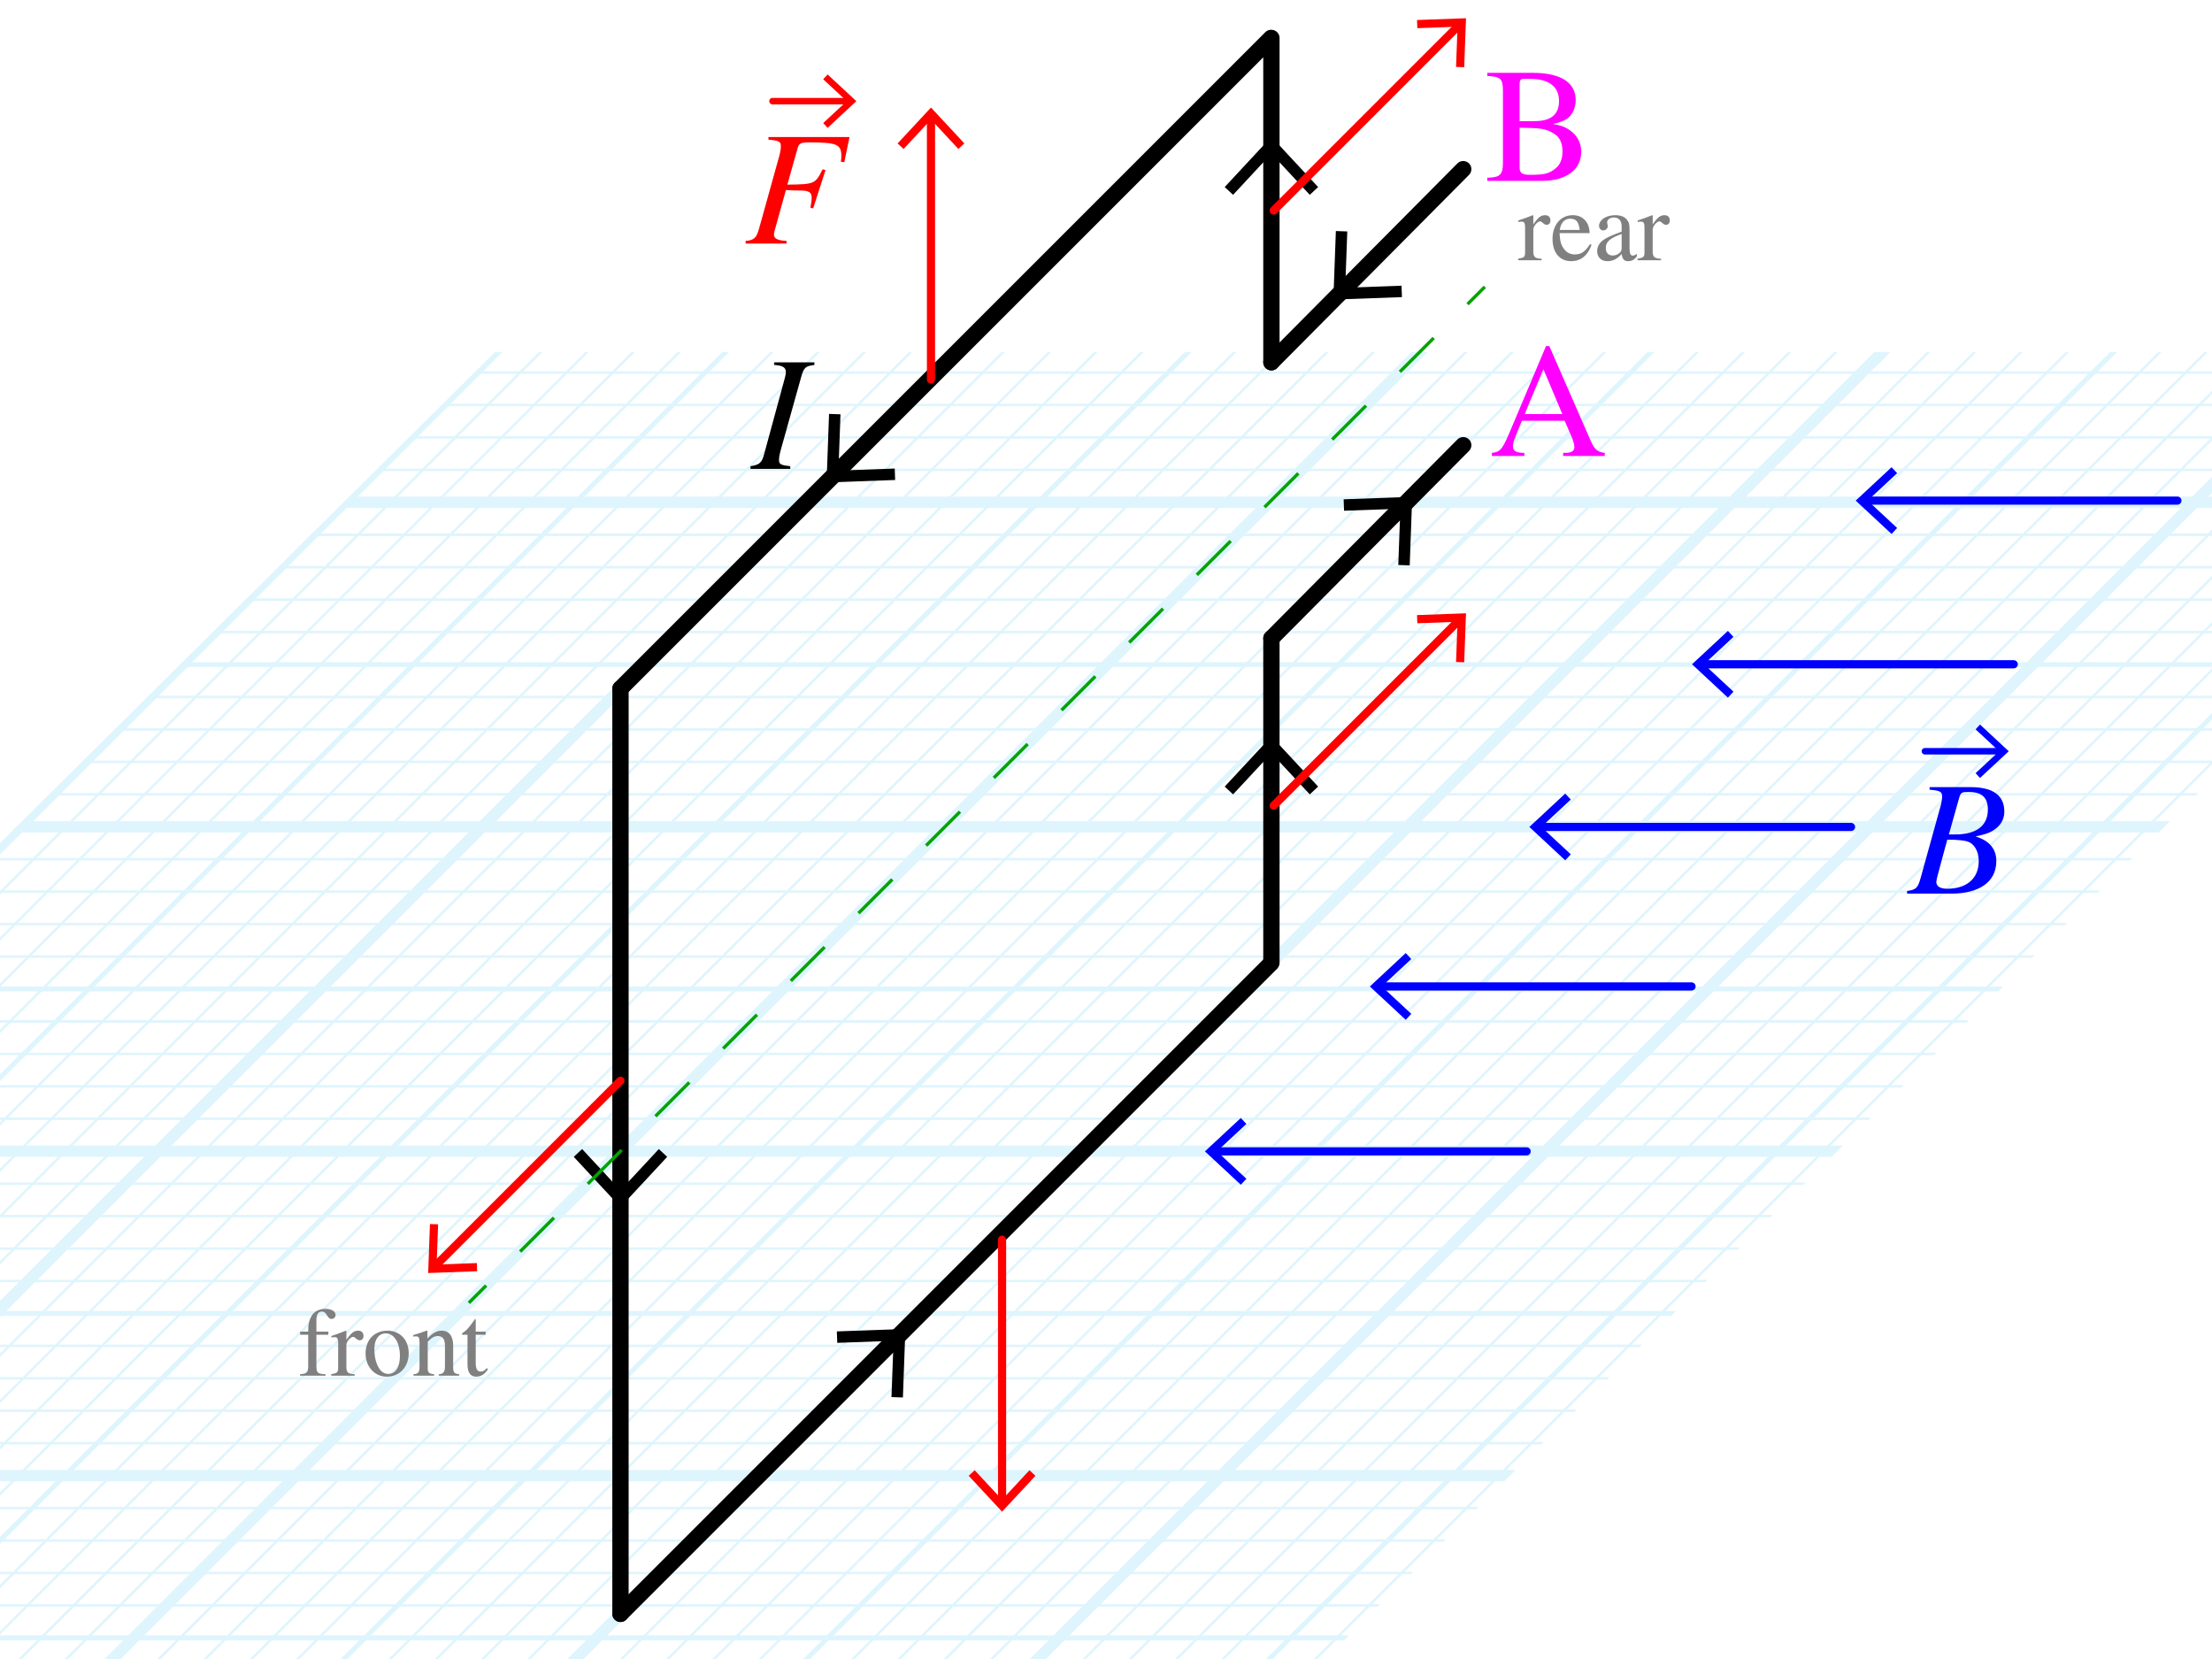 <?xml version="1.0" encoding="utf-8"?>
<!-- Generator: Adobe Illustrator 26.0.1, SVG Export Plug-In . SVG Version: 6.00 Build 0)  -->
<svg version="1.1" xmlns="http://www.w3.org/2000/svg" xmlns:xlink="http://www.w3.org/1999/xlink" x="0px" y="0px"
	 viewBox="0 0 135.534 101.669" enable-background="new 0 0 135.534 101.669" xml:space="preserve">
<g id="Graph_paper_slanted" opacity="0.5">
	<g id="Clipped_grid_00000003068028900943026870000011536296927355263674_">
		<defs>
			<polygon id="SVGID_1_" points="79.386,103.436 -52.196,103.436 30.351,21.571 161.933,21.571 			"/>
		</defs>
		<clipPath id="SVGID_00000173866872724641412260000001565136812776500667_">
			<use xlink:href="#SVGID_1_"  overflow="visible"/>
		</clipPath>
		
			<g id="Grid_00000142891597197125820610000009767860333217090727_" opacity="0.25" clip-path="url(#SVGID_00000173866872724641412260000001565136812776500667_)">
			<g id="Horizontal_1_mm_00000151508609497893311650000018408800186222605470_">
				
					<line fill="none" stroke="#00ABEB" stroke-width="0.15" stroke-miterlimit="10" x1="2.087" y1="-6.993" x2="228.928" y2="-6.993"/>
				
					<line fill="none" stroke="#00ABEB" stroke-width="0.15" stroke-miterlimit="10" x1="4.075" y1="-8.981" x2="230.916" y2="-8.981"/>
				
					<line fill="none" stroke="#00ABEB" stroke-width="0.15" stroke-miterlimit="10" x1="-115.201" y1="110.295" x2="111.639" y2="110.295"/>
				
					<line fill="none" stroke="#00ABEB" stroke-width="0.15" stroke-miterlimit="10" x1="-113.213" y1="108.307" x2="113.628" y2="108.307"/>
				
					<line fill="none" stroke="#00ABEB" stroke-width="0.15" stroke-miterlimit="10" x1="-111.226" y1="106.32" x2="115.615" y2="106.32"/>
				
					<line fill="none" stroke="#00ABEB" stroke-width="0.15" stroke-miterlimit="10" x1="-109.238" y1="104.332" x2="117.603" y2="104.332"/>
				
					<line fill="none" stroke="#00ABEB" stroke-width="0.15" stroke-miterlimit="10" x1="-107.249" y1="102.343" x2="119.591" y2="102.343"/>
				
					<line fill="none" stroke="#00ABEB" stroke-width="0.15" stroke-miterlimit="10" x1="-105.262" y1="100.356" x2="121.579" y2="100.356"/>
				
					<line fill="none" stroke="#00ABEB" stroke-width="0.15" stroke-miterlimit="10" x1="-103.274" y1="98.368" x2="123.567" y2="98.368"/>
				
					<line fill="none" stroke="#00ABEB" stroke-width="0.15" stroke-miterlimit="10" x1="-101.286" y1="96.38" x2="125.554" y2="96.38"/>
				
					<line fill="none" stroke="#00ABEB" stroke-width="0.15" stroke-miterlimit="10" x1="-99.298" y1="94.392" x2="127.543" y2="94.392"/>
				
					<line fill="none" stroke="#00ABEB" stroke-width="0.15" stroke-miterlimit="10" x1="-97.31" y1="92.404" x2="129.531" y2="92.404"/>
				
					<line fill="none" stroke="#00ABEB" stroke-width="0.15" stroke-miterlimit="10" x1="-95.322" y1="90.416" x2="131.519" y2="90.416"/>
				
					<line fill="none" stroke="#00ABEB" stroke-width="0.15" stroke-miterlimit="10" x1="-93.334" y1="88.428" x2="133.507" y2="88.428"/>
				
					<line fill="none" stroke="#00ABEB" stroke-width="0.15" stroke-miterlimit="10" x1="-91.346" y1="86.44" x2="135.495" y2="86.44"/>
				
					<line fill="none" stroke="#00ABEB" stroke-width="0.15" stroke-miterlimit="10" x1="-89.358" y1="84.452" x2="137.482" y2="84.452"/>
				
					<line fill="none" stroke="#00ABEB" stroke-width="0.15" stroke-miterlimit="10" x1="-87.37" y1="82.464" x2="139.471" y2="82.464"/>
				
					<line fill="none" stroke="#00ABEB" stroke-width="0.15" stroke-miterlimit="10" x1="-85.382" y1="80.476" x2="141.459" y2="80.476"/>
				
					<line fill="none" stroke="#00ABEB" stroke-width="0.15" stroke-miterlimit="10" x1="-83.395" y1="78.489" x2="143.446" y2="78.489"/>
				
					<line fill="none" stroke="#00ABEB" stroke-width="0.15" stroke-miterlimit="10" x1="-81.406" y1="76.501" x2="145.434" y2="76.501"/>
				
					<line fill="none" stroke="#00ABEB" stroke-width="0.15" stroke-miterlimit="10" x1="-79.418" y1="74.512" x2="147.423" y2="74.512"/>
				
					<line fill="none" stroke="#00ABEB" stroke-width="0.15" stroke-miterlimit="10" x1="-77.431" y1="72.525" x2="149.41" y2="72.525"/>
				
					<line fill="none" stroke="#00ABEB" stroke-width="0.15" stroke-miterlimit="10" x1="-75.443" y1="70.537" x2="151.398" y2="70.537"/>
				
					<line fill="none" stroke="#00ABEB" stroke-width="0.15" stroke-miterlimit="10" x1="-73.454" y1="68.548" x2="153.387" y2="68.548"/>
				
					<line fill="none" stroke="#00ABEB" stroke-width="0.15" stroke-miterlimit="10" x1="-71.467" y1="66.561" x2="155.374" y2="66.561"/>
				
					<line fill="none" stroke="#00ABEB" stroke-width="0.15" stroke-miterlimit="10" x1="-69.478" y1="64.573" x2="157.362" y2="64.573"/>
				
					<line fill="none" stroke="#00ABEB" stroke-width="0.15" stroke-miterlimit="10" x1="-67.491" y1="62.585" x2="159.35" y2="62.585"/>
				
					<line fill="none" stroke="#00ABEB" stroke-width="0.15" stroke-miterlimit="10" x1="-65.503" y1="60.597" x2="161.338" y2="60.597"/>
				
					<line fill="none" stroke="#00ABEB" stroke-width="0.15" stroke-miterlimit="10" x1="-63.515" y1="58.609" x2="163.326" y2="58.609"/>
				
					<line fill="none" stroke="#00ABEB" stroke-width="0.15" stroke-miterlimit="10" x1="-61.527" y1="56.621" x2="165.314" y2="56.621"/>
				
					<line fill="none" stroke="#00ABEB" stroke-width="0.15" stroke-miterlimit="10" x1="-59.539" y1="54.633" x2="167.302" y2="54.633"/>
				
					<line fill="none" stroke="#00ABEB" stroke-width="0.15" stroke-miterlimit="10" x1="-57.551" y1="52.645" x2="169.29" y2="52.645"/>
				
					<line fill="none" stroke="#00ABEB" stroke-width="0.15" stroke-miterlimit="10" x1="-55.563" y1="50.658" x2="171.278" y2="50.658"/>
				
					<line fill="none" stroke="#00ABEB" stroke-width="0.15" stroke-miterlimit="10" x1="-53.575" y1="48.669" x2="173.266" y2="48.669"/>
				
					<line fill="none" stroke="#00ABEB" stroke-width="0.15" stroke-miterlimit="10" x1="-51.587" y1="46.681" x2="175.254" y2="46.681"/>
				
					<line fill="none" stroke="#00ABEB" stroke-width="0.15" stroke-miterlimit="10" x1="-49.6" y1="44.694" x2="177.241" y2="44.694"/>
				
					<line fill="none" stroke="#00ABEB" stroke-width="0.15" stroke-miterlimit="10" x1="-47.611" y1="42.706" x2="179.23" y2="42.706"/>
				
					<line fill="none" stroke="#00ABEB" stroke-width="0.15" stroke-miterlimit="10" x1="-45.623" y1="40.718" x2="181.218" y2="40.718"/>
				
					<line fill="none" stroke="#00ABEB" stroke-width="0.15" stroke-miterlimit="10" x1="-43.636" y1="38.73" x2="183.205" y2="38.73"/>
				
					<line fill="none" stroke="#00ABEB" stroke-width="0.15" stroke-miterlimit="10" x1="-41.648" y1="36.742" x2="185.193" y2="36.742"/>
				
					<line fill="none" stroke="#00ABEB" stroke-width="0.15" stroke-miterlimit="10" x1="-39.659" y1="34.754" x2="187.181" y2="34.754"/>
				
					<line fill="none" stroke="#00ABEB" stroke-width="0.15" stroke-miterlimit="10" x1="-37.672" y1="32.766" x2="189.169" y2="32.766"/>
				
					<line fill="none" stroke="#00ABEB" stroke-width="0.15" stroke-miterlimit="10" x1="-35.683" y1="30.778" x2="191.157" y2="30.778"/>
				
					<line fill="none" stroke="#00ABEB" stroke-width="0.15" stroke-miterlimit="10" x1="-33.696" y1="28.79" x2="193.145" y2="28.79"/>
				
					<line fill="none" stroke="#00ABEB" stroke-width="0.15" stroke-miterlimit="10" x1="-31.708" y1="26.802" x2="195.133" y2="26.802"/>
				
					<line fill="none" stroke="#00ABEB" stroke-width="0.15" stroke-miterlimit="10" x1="-29.72" y1="24.814" x2="197.121" y2="24.814"/>
				
					<line fill="none" stroke="#00ABEB" stroke-width="0.15" stroke-miterlimit="10" x1="-27.732" y1="22.827" x2="199.109" y2="22.827"/>
				
					<line fill="none" stroke="#00ABEB" stroke-width="0.15" stroke-miterlimit="10" x1="-25.744" y1="20.838" x2="201.097" y2="20.838"/>
				
					<line fill="none" stroke="#00ABEB" stroke-width="0.15" stroke-miterlimit="10" x1="-23.756" y1="18.85" x2="203.085" y2="18.85"/>
				
					<line fill="none" stroke="#00ABEB" stroke-width="0.15" stroke-miterlimit="10" x1="-21.768" y1="16.863" x2="205.073" y2="16.863"/>
				
					<line fill="none" stroke="#00ABEB" stroke-width="0.15" stroke-miterlimit="10" x1="-19.78" y1="14.875" x2="207.061" y2="14.875"/>
				
					<line fill="none" stroke="#00ABEB" stroke-width="0.15" stroke-miterlimit="10" x1="-17.792" y1="12.886" x2="209.049" y2="12.886"/>
				
					<line fill="none" stroke="#00ABEB" stroke-width="0.15" stroke-miterlimit="10" x1="-15.804" y1="10.899" x2="211.036" y2="10.899"/>
				
					<line fill="none" stroke="#00ABEB" stroke-width="0.15" stroke-miterlimit="10" x1="-13.816" y1="8.911" x2="213.025" y2="8.911"/>
				
					<line fill="none" stroke="#00ABEB" stroke-width="0.15" stroke-miterlimit="10" x1="-11.828" y1="6.923" x2="215.013" y2="6.923"/>
				<line fill="none" stroke="#00ABEB" stroke-width="0.15" stroke-miterlimit="10" x1="-9.841" y1="4.935" x2="217" y2="4.935"/>
				
					<line fill="none" stroke="#00ABEB" stroke-width="0.15" stroke-miterlimit="10" x1="-7.852" y1="2.947" x2="218.989" y2="2.947"/>
				
					<line fill="none" stroke="#00ABEB" stroke-width="0.15" stroke-miterlimit="10" x1="-5.865" y1="0.959" x2="220.976" y2="0.959"/>
				
					<line fill="none" stroke="#00ABEB" stroke-width="0.15" stroke-miterlimit="10" x1="-3.876" y1="-1.029" x2="222.964" y2="-1.029"/>
				
					<line fill="none" stroke="#00ABEB" stroke-width="0.15" stroke-miterlimit="10" x1="-1.888" y1="-3.017" x2="224.952" y2="-3.017"/>
				
					<line fill="none" stroke="#00ABEB" stroke-width="0.15" stroke-miterlimit="10" x1="0.099" y1="-5.005" x2="226.94" y2="-5.005"/>
			</g>
			<g id="Vertical_1_mm_00000181073523592228201180000012361058669048395659_">
				<g>
					
						<line fill="none" stroke="#00ABEB" stroke-width="0.15" stroke-miterlimit="10" x1="-115.117" y1="110.286" x2="4.203" y2="-9.034"/>
				</g>
				
					<line fill="none" stroke="#00ABEB" stroke-width="0.15" stroke-miterlimit="10" x1="-112.283" y1="110.286" x2="7.037" y2="-9.034"/>
				
					<line fill="none" stroke="#00ABEB" stroke-width="0.15" stroke-miterlimit="10" x1="-109.448" y1="110.286" x2="9.872" y2="-9.034"/>
				
					<line fill="none" stroke="#00ABEB" stroke-width="0.15" stroke-miterlimit="10" x1="-106.613" y1="110.286" x2="12.707" y2="-9.034"/>
				
					<line fill="none" stroke="#00ABEB" stroke-width="0.15" stroke-miterlimit="10" x1="-103.779" y1="110.286" x2="15.541" y2="-9.034"/>
				
					<line fill="none" stroke="#00ABEB" stroke-width="0.15" stroke-miterlimit="10" x1="-100.944" y1="110.286" x2="18.376" y2="-9.034"/>
				
					<line fill="none" stroke="#00ABEB" stroke-width="0.15" stroke-miterlimit="10" x1="-98.109" y1="110.286" x2="21.211" y2="-9.034"/>
				
					<line fill="none" stroke="#00ABEB" stroke-width="0.15" stroke-miterlimit="10" x1="-95.275" y1="110.286" x2="24.045" y2="-9.034"/>
				
					<line fill="none" stroke="#00ABEB" stroke-width="0.15" stroke-miterlimit="10" x1="-92.439" y1="110.286" x2="26.881" y2="-9.034"/>
				
					<line fill="none" stroke="#00ABEB" stroke-width="0.15" stroke-miterlimit="10" x1="-89.605" y1="110.286" x2="29.715" y2="-9.034"/>
				
					<line fill="none" stroke="#00ABEB" stroke-width="0.15" stroke-miterlimit="10" x1="-86.77" y1="110.286" x2="32.55" y2="-9.034"/>
				
					<line fill="none" stroke="#00ABEB" stroke-width="0.15" stroke-miterlimit="10" x1="-83.935" y1="110.286" x2="35.385" y2="-9.034"/>
				
					<line fill="none" stroke="#00ABEB" stroke-width="0.15" stroke-miterlimit="10" x1="-81.101" y1="110.286" x2="38.219" y2="-9.034"/>
				
					<line fill="none" stroke="#00ABEB" stroke-width="0.15" stroke-miterlimit="10" x1="-78.267" y1="110.286" x2="41.053" y2="-9.034"/>
				
					<line fill="none" stroke="#00ABEB" stroke-width="0.15" stroke-miterlimit="10" x1="-75.432" y1="110.286" x2="43.888" y2="-9.034"/>
				
					<line fill="none" stroke="#00ABEB" stroke-width="0.15" stroke-miterlimit="10" x1="-72.598" y1="110.286" x2="46.722" y2="-9.034"/>
				
					<line fill="none" stroke="#00ABEB" stroke-width="0.15" stroke-miterlimit="10" x1="-69.763" y1="110.286" x2="49.557" y2="-9.034"/>
				
					<line fill="none" stroke="#00ABEB" stroke-width="0.15" stroke-miterlimit="10" x1="-66.928" y1="110.286" x2="52.392" y2="-9.034"/>
				
					<line fill="none" stroke="#00ABEB" stroke-width="0.15" stroke-miterlimit="10" x1="-64.094" y1="110.286" x2="55.226" y2="-9.034"/>
				
					<line fill="none" stroke="#00ABEB" stroke-width="0.15" stroke-miterlimit="10" x1="-61.259" y1="110.286" x2="58.061" y2="-9.034"/>
				
					<line fill="none" stroke="#00ABEB" stroke-width="0.15" stroke-miterlimit="10" x1="-58.424" y1="110.286" x2="60.896" y2="-9.034"/>
				
					<line fill="none" stroke="#00ABEB" stroke-width="0.15" stroke-miterlimit="10" x1="-55.59" y1="110.286" x2="63.73" y2="-9.034"/>
				
					<line fill="none" stroke="#00ABEB" stroke-width="0.15" stroke-miterlimit="10" x1="-52.755" y1="110.286" x2="66.565" y2="-9.034"/>
				
					<line fill="none" stroke="#00ABEB" stroke-width="0.15" stroke-miterlimit="10" x1="-49.92" y1="110.286" x2="69.4" y2="-9.034"/>
				
					<line fill="none" stroke="#00ABEB" stroke-width="0.15" stroke-miterlimit="10" x1="-47.085" y1="110.286" x2="72.235" y2="-9.034"/>
				
					<line fill="none" stroke="#00ABEB" stroke-width="0.15" stroke-miterlimit="10" x1="-44.25" y1="110.286" x2="75.07" y2="-9.034"/>
				
					<line fill="none" stroke="#00ABEB" stroke-width="0.15" stroke-miterlimit="10" x1="-41.416" y1="110.286" x2="77.904" y2="-9.034"/>
				
					<line fill="none" stroke="#00ABEB" stroke-width="0.15" stroke-miterlimit="10" x1="-38.581" y1="110.286" x2="80.739" y2="-9.034"/>
				
					<line fill="none" stroke="#00ABEB" stroke-width="0.15" stroke-miterlimit="10" x1="-35.746" y1="110.286" x2="83.574" y2="-9.034"/>
				
					<line fill="none" stroke="#00ABEB" stroke-width="0.15" stroke-miterlimit="10" x1="-32.913" y1="110.286" x2="86.407" y2="-9.034"/>
				
					<line fill="none" stroke="#00ABEB" stroke-width="0.15" stroke-miterlimit="10" x1="-30.078" y1="110.286" x2="89.242" y2="-9.034"/>
				
					<line fill="none" stroke="#00ABEB" stroke-width="0.15" stroke-miterlimit="10" x1="-27.243" y1="110.286" x2="92.077" y2="-9.034"/>
				
					<line fill="none" stroke="#00ABEB" stroke-width="0.15" stroke-miterlimit="10" x1="-24.409" y1="110.286" x2="94.911" y2="-9.034"/>
				
					<line fill="none" stroke="#00ABEB" stroke-width="0.15" stroke-miterlimit="10" x1="-21.574" y1="110.286" x2="97.746" y2="-9.034"/>
				
					<line fill="none" stroke="#00ABEB" stroke-width="0.15" stroke-miterlimit="10" x1="-18.739" y1="110.286" x2="100.581" y2="-9.034"/>
				
					<line fill="none" stroke="#00ABEB" stroke-width="0.15" stroke-miterlimit="10" x1="-15.905" y1="110.286" x2="103.415" y2="-9.034"/>
				
					<line fill="none" stroke="#00ABEB" stroke-width="0.15" stroke-miterlimit="10" x1="-13.07" y1="110.286" x2="106.25" y2="-9.034"/>
				
					<line fill="none" stroke="#00ABEB" stroke-width="0.15" stroke-miterlimit="10" x1="-10.235" y1="110.286" x2="109.085" y2="-9.034"/>
				
					<line fill="none" stroke="#00ABEB" stroke-width="0.15" stroke-miterlimit="10" x1="-7.401" y1="110.286" x2="111.919" y2="-9.034"/>
				
					<line fill="none" stroke="#00ABEB" stroke-width="0.15" stroke-miterlimit="10" x1="-4.566" y1="110.286" x2="114.754" y2="-9.034"/>
				
					<line fill="none" stroke="#00ABEB" stroke-width="0.15" stroke-miterlimit="10" x1="-1.732" y1="110.286" x2="117.588" y2="-9.034"/>
				
					<line fill="none" stroke="#00ABEB" stroke-width="0.15" stroke-miterlimit="10" x1="1.104" y1="110.286" x2="120.424" y2="-9.034"/>
				
					<line fill="none" stroke="#00ABEB" stroke-width="0.15" stroke-miterlimit="10" x1="3.939" y1="110.286" x2="123.259" y2="-9.034"/>
				
					<line fill="none" stroke="#00ABEB" stroke-width="0.15" stroke-miterlimit="10" x1="6.773" y1="110.286" x2="126.093" y2="-9.034"/>
				
					<line fill="none" stroke="#00ABEB" stroke-width="0.15" stroke-miterlimit="10" x1="9.608" y1="110.286" x2="128.928" y2="-9.034"/>
				
					<line fill="none" stroke="#00ABEB" stroke-width="0.15" stroke-miterlimit="10" x1="12.442" y1="110.286" x2="131.762" y2="-9.034"/>
				
					<line fill="none" stroke="#00ABEB" stroke-width="0.15" stroke-miterlimit="10" x1="15.276" y1="110.286" x2="134.596" y2="-9.034"/>
				
					<line fill="none" stroke="#00ABEB" stroke-width="0.15" stroke-miterlimit="10" x1="18.111" y1="110.286" x2="137.431" y2="-9.034"/>
				
					<line fill="none" stroke="#00ABEB" stroke-width="0.15" stroke-miterlimit="10" x1="20.946" y1="110.286" x2="140.266" y2="-9.034"/>
				
					<line fill="none" stroke="#00ABEB" stroke-width="0.15" stroke-miterlimit="10" x1="23.78" y1="110.286" x2="143.1" y2="-9.034"/>
				
					<line fill="none" stroke="#00ABEB" stroke-width="0.15" stroke-miterlimit="10" x1="26.615" y1="110.286" x2="145.935" y2="-9.034"/>
				
					<line fill="none" stroke="#00ABEB" stroke-width="0.15" stroke-miterlimit="10" x1="29.45" y1="110.286" x2="148.77" y2="-9.034"/>
				
					<line fill="none" stroke="#00ABEB" stroke-width="0.15" stroke-miterlimit="10" x1="32.284" y1="110.286" x2="151.604" y2="-9.034"/>
				
					<line fill="none" stroke="#00ABEB" stroke-width="0.15" stroke-miterlimit="10" x1="35.119" y1="110.286" x2="154.439" y2="-9.034"/>
				
					<line fill="none" stroke="#00ABEB" stroke-width="0.15" stroke-miterlimit="10" x1="37.954" y1="110.286" x2="157.274" y2="-9.034"/>
				
					<line fill="none" stroke="#00ABEB" stroke-width="0.15" stroke-miterlimit="10" x1="40.788" y1="110.286" x2="160.108" y2="-9.034"/>
				
					<line fill="none" stroke="#00ABEB" stroke-width="0.15" stroke-miterlimit="10" x1="43.624" y1="110.286" x2="162.944" y2="-9.034"/>
				
					<line fill="none" stroke="#00ABEB" stroke-width="0.15" stroke-miterlimit="10" x1="46.458" y1="110.286" x2="165.778" y2="-9.034"/>
				
					<line fill="none" stroke="#00ABEB" stroke-width="0.15" stroke-miterlimit="10" x1="49.293" y1="110.286" x2="168.613" y2="-9.034"/>
				
					<line fill="none" stroke="#00ABEB" stroke-width="0.15" stroke-miterlimit="10" x1="52.128" y1="110.286" x2="171.448" y2="-9.034"/>
				
					<line fill="none" stroke="#00ABEB" stroke-width="0.15" stroke-miterlimit="10" x1="54.962" y1="110.286" x2="174.282" y2="-9.034"/>
				
					<line fill="none" stroke="#00ABEB" stroke-width="0.15" stroke-miterlimit="10" x1="57.796" y1="110.286" x2="177.116" y2="-9.034"/>
				
					<line fill="none" stroke="#00ABEB" stroke-width="0.15" stroke-miterlimit="10" x1="60.631" y1="110.286" x2="179.951" y2="-9.034"/>
				
					<line fill="none" stroke="#00ABEB" stroke-width="0.15" stroke-miterlimit="10" x1="63.465" y1="110.286" x2="182.785" y2="-9.034"/>
				
					<line fill="none" stroke="#00ABEB" stroke-width="0.15" stroke-miterlimit="10" x1="66.3" y1="110.286" x2="185.62" y2="-9.034"/>
				
					<line fill="none" stroke="#00ABEB" stroke-width="0.15" stroke-miterlimit="10" x1="69.135" y1="110.286" x2="188.455" y2="-9.034"/>
				
					<line fill="none" stroke="#00ABEB" stroke-width="0.15" stroke-miterlimit="10" x1="71.969" y1="110.286" x2="191.289" y2="-9.034"/>
				
					<line fill="none" stroke="#00ABEB" stroke-width="0.15" stroke-miterlimit="10" x1="74.804" y1="110.286" x2="194.124" y2="-9.034"/>
				
					<line fill="none" stroke="#00ABEB" stroke-width="0.15" stroke-miterlimit="10" x1="77.639" y1="110.286" x2="196.959" y2="-9.034"/>
				
					<line fill="none" stroke="#00ABEB" stroke-width="0.15" stroke-miterlimit="10" x1="80.473" y1="110.286" x2="199.793" y2="-9.034"/>
				
					<line fill="none" stroke="#00ABEB" stroke-width="0.15" stroke-miterlimit="10" x1="83.308" y1="110.286" x2="202.628" y2="-9.034"/>
				
					<line fill="none" stroke="#00ABEB" stroke-width="0.15" stroke-miterlimit="10" x1="86.143" y1="110.286" x2="205.463" y2="-9.034"/>
				
					<line fill="none" stroke="#00ABEB" stroke-width="0.15" stroke-miterlimit="10" x1="88.978" y1="110.286" x2="208.298" y2="-9.034"/>
				
					<line fill="none" stroke="#00ABEB" stroke-width="0.15" stroke-miterlimit="10" x1="91.813" y1="110.286" x2="211.133" y2="-9.034"/>
				
					<line fill="none" stroke="#00ABEB" stroke-width="0.15" stroke-miterlimit="10" x1="94.647" y1="110.286" x2="213.967" y2="-9.034"/>
				
					<line fill="none" stroke="#00ABEB" stroke-width="0.15" stroke-miterlimit="10" x1="97.482" y1="110.286" x2="216.802" y2="-9.034"/>
				
					<line fill="none" stroke="#00ABEB" stroke-width="0.15" stroke-miterlimit="10" x1="100.317" y1="110.286" x2="219.637" y2="-9.034"/>
				
					<line fill="none" stroke="#00ABEB" stroke-width="0.15" stroke-miterlimit="10" x1="103.15" y1="110.286" x2="222.47" y2="-9.034"/>
				
					<line fill="none" stroke="#00ABEB" stroke-width="0.15" stroke-miterlimit="10" x1="105.985" y1="110.286" x2="225.305" y2="-9.034"/>
				
					<line fill="none" stroke="#00ABEB" stroke-width="0.15" stroke-miterlimit="10" x1="108.82" y1="110.286" x2="228.14" y2="-9.034"/>
				
					<line fill="none" stroke="#00ABEB" stroke-width="0.15" stroke-miterlimit="10" x1="111.654" y1="110.286" x2="230.974" y2="-9.034"/>
			</g>
			<g id="Horizontal_5_mm_00000011735556503592991880000008134099091165005186_">
				
					<line fill="none" stroke="#00ABEB" stroke-width="0.3" stroke-miterlimit="10" x1="-115.476" y1="110.295" x2="111.639" y2="110.295"/>
				
					<line fill="none" stroke="#00ABEB" stroke-width="0.3" stroke-miterlimit="10" x1="-105.537" y1="100.356" x2="121.579" y2="100.356"/>
				
					<line fill="none" stroke="#00ABEB" stroke-width="0.3" stroke-miterlimit="10" x1="-95.597" y1="90.416" x2="131.519" y2="90.416"/>
				
					<line fill="none" stroke="#00ABEB" stroke-width="0.3" stroke-miterlimit="10" x1="-85.657" y1="80.476" x2="141.459" y2="80.476"/>
				
					<line fill="none" stroke="#00ABEB" stroke-width="0.3" stroke-miterlimit="10" x1="-75.717" y1="70.537" x2="151.398" y2="70.537"/>
				
					<line fill="none" stroke="#00ABEB" stroke-width="0.3" stroke-miterlimit="10" x1="-65.778" y1="60.597" x2="161.338" y2="60.597"/>
				
					<line fill="none" stroke="#00ABEB" stroke-width="0.3" stroke-miterlimit="10" x1="-55.838" y1="50.658" x2="171.278" y2="50.658"/>
				
					<line fill="none" stroke="#00ABEB" stroke-width="0.3" stroke-miterlimit="10" x1="-45.898" y1="40.718" x2="181.218" y2="40.718"/>
				
					<line fill="none" stroke="#00ABEB" stroke-width="0.3" stroke-miterlimit="10" x1="-35.958" y1="30.778" x2="191.157" y2="30.778"/>
				
					<line fill="none" stroke="#00ABEB" stroke-width="0.3" stroke-miterlimit="10" x1="-26.019" y1="20.838" x2="201.097" y2="20.838"/>
				
					<line fill="none" stroke="#00ABEB" stroke-width="0.3" stroke-miterlimit="10" x1="-16.079" y1="10.899" x2="211.036" y2="10.899"/>
			</g>
			<g id="Vertical_5_mm_00000064346364918789686960000003233481195482251947_">
				
					<line fill="none" stroke="#00ABEB" stroke-width="0.3" stroke-miterlimit="10" x1="-115.117" y1="110.286" x2="4.396" y2="-9.226"/>
				
					<line fill="none" stroke="#00ABEB" stroke-width="0.3" stroke-miterlimit="10" x1="-100.944" y1="110.286" x2="18.569" y2="-9.226"/>
				
					<line fill="none" stroke="#00ABEB" stroke-width="0.3" stroke-miterlimit="10" x1="-86.77" y1="110.286" x2="32.742" y2="-9.226"/>
				
					<line fill="none" stroke="#00ABEB" stroke-width="0.3" stroke-miterlimit="10" x1="-72.598" y1="110.286" x2="46.915" y2="-9.226"/>
				
					<line fill="none" stroke="#00ABEB" stroke-width="0.3" stroke-miterlimit="10" x1="-58.424" y1="110.286" x2="61.089" y2="-9.226"/>
				
					<line fill="none" stroke="#00ABEB" stroke-width="0.3" stroke-miterlimit="10" x1="-44.25" y1="110.286" x2="75.262" y2="-9.226"/>
				
					<line fill="none" stroke="#00ABEB" stroke-width="0.3" stroke-miterlimit="10" x1="-30.078" y1="110.286" x2="89.435" y2="-9.226"/>
				
					<line fill="none" stroke="#00ABEB" stroke-width="0.3" stroke-miterlimit="10" x1="-15.905" y1="110.286" x2="103.608" y2="-9.226"/>
				
					<line fill="none" stroke="#00ABEB" stroke-width="0.3" stroke-miterlimit="10" x1="-1.732" y1="110.286" x2="117.781" y2="-9.226"/>
				
					<line fill="none" stroke="#00ABEB" stroke-width="0.3" stroke-miterlimit="10" x1="12.442" y1="110.286" x2="131.955" y2="-9.226"/>
				
					<line fill="none" stroke="#00ABEB" stroke-width="0.3" stroke-miterlimit="10" x1="26.615" y1="110.286" x2="146.128" y2="-9.226"/>
				
					<line fill="none" stroke="#00ABEB" stroke-width="0.3" stroke-miterlimit="10" x1="40.788" y1="110.286" x2="160.301" y2="-9.226"/>
				
					<line fill="none" stroke="#00ABEB" stroke-width="0.3" stroke-miterlimit="10" x1="54.962" y1="110.286" x2="174.474" y2="-9.226"/>
				
					<line fill="none" stroke="#00ABEB" stroke-width="0.3" stroke-miterlimit="10" x1="69.135" y1="110.286" x2="188.648" y2="-9.226"/>
				
					<line fill="none" stroke="#00ABEB" stroke-width="0.3" stroke-miterlimit="10" x1="83.308" y1="110.286" x2="202.821" y2="-9.226"/>
				
					<line fill="none" stroke="#00ABEB" stroke-width="0.3" stroke-miterlimit="10" x1="97.482" y1="110.286" x2="216.994" y2="-9.226"/>
				
					<line fill="none" stroke="#00ABEB" stroke-width="0.3" stroke-miterlimit="10" x1="111.654" y1="110.286" x2="231.167" y2="-9.226"/>
			</g>
			<g id="Horizontal_10_mm_00000163045836177147705350000008480455355013810362_">
				
					<line id="_x31_9_00000057116790517712807720000015084113881736219806_" fill="none" stroke="#00ABEB" stroke-width="0.7" stroke-miterlimit="10" x1="-115.476" y1="110.295" x2="111.639" y2="110.295"/>
				
					<line id="_x32_0_00000024685878617286333290000013167547815532084100_" fill="none" stroke="#00ABEB" stroke-width="0.7" stroke-miterlimit="10" x1="-95.597" y1="90.416" x2="131.519" y2="90.416"/>
				
					<line id="_x32_1_00000138564813020868535020000012777939180148238773_" fill="none" stroke="#00ABEB" stroke-width="0.7" stroke-miterlimit="10" x1="-75.717" y1="70.537" x2="151.398" y2="70.537"/>
				
					<line id="_x32_2_00000052807586205252870140000014502512662559454639_" fill="none" stroke="#00ABEB" stroke-width="0.7" stroke-miterlimit="10" x1="-55.838" y1="50.658" x2="171.278" y2="50.658"/>
				
					<line id="_x32_3_00000051376893246677475670000009295515732899575694_" fill="none" stroke="#00ABEB" stroke-width="0.7" stroke-miterlimit="10" x1="-35.958" y1="30.778" x2="191.157" y2="30.778"/>
				
					<line id="_x32_4_00000099657911357833521510000007853591198542098087_" fill="none" stroke="#00ABEB" stroke-width="0.7" stroke-miterlimit="10" x1="-16.079" y1="10.899" x2="211.036" y2="10.899"/>
				
					<line id="_x32_5_00000155127691660191171140000008292164438978366870_" fill="none" stroke="#00ABEB" stroke-width="0.7" stroke-miterlimit="10" x1="3.801" y1="-8.981" x2="230.916" y2="-8.981"/>
			</g>
			<g id="Vertical_10_mm_00000134969164297783457920000010833503864539426239_">
				
					<line id="_x30__00000151539528360119995570000005083818057555393183_" fill="none" stroke="#00ABEB" stroke-width="0.7" stroke-miterlimit="10" x1="-115.117" y1="110.286" x2="4.396" y2="-9.226"/>
				
					<line id="_x31__00000021823889366233599640000011971139016478256513_" fill="none" stroke="#00ABEB" stroke-width="0.7" stroke-miterlimit="10" x1="-86.77" y1="110.286" x2="32.742" y2="-9.226"/>
				
					<line id="_x32__00000071550223824624162640000006130814236846722696_" fill="none" stroke="#00ABEB" stroke-width="0.7" stroke-miterlimit="10" x1="-58.424" y1="110.286" x2="61.089" y2="-9.226"/>
				
					<line id="_x33__00000042015976804734918030000005045165563697445304_" fill="none" stroke="#00ABEB" stroke-width="0.7" stroke-miterlimit="10" x1="-30.078" y1="110.286" x2="89.435" y2="-9.226"/>
				
					<line id="_x34__00000081637789328126233800000002486991317463304126_" fill="none" stroke="#00ABEB" stroke-width="0.7" stroke-miterlimit="10" x1="-1.732" y1="110.286" x2="117.781" y2="-9.226"/>
				
					<line id="_x35__00000051353690731882489090000004794744233340785543_" fill="none" stroke="#00ABEB" stroke-width="0.7" stroke-miterlimit="10" x1="26.615" y1="110.286" x2="146.128" y2="-9.226"/>
				
					<line id="_x36__00000011745311307505536660000010485558803267122343_" fill="none" stroke="#00ABEB" stroke-width="0.7" stroke-miterlimit="10" x1="54.962" y1="110.286" x2="174.474" y2="-9.226"/>
				
					<line id="_x37__00000045602144989735358580000003937589459941247142_" fill="none" stroke="#00ABEB" stroke-width="0.7" stroke-miterlimit="10" x1="83.308" y1="110.286" x2="202.821" y2="-9.226"/>
				
					<line id="_x38__00000047029857857898873560000014194396358708286345_" fill="none" stroke="#00ABEB" stroke-width="0.7" stroke-miterlimit="10" x1="111.654" y1="110.286" x2="231.167" y2="-9.226"/>
			</g>
		</g>
	</g>
</g>
<g id="Axis" display="none">
	<g id="lines" display="inline">
		<g>
			<g>
				
					<line fill="none" stroke="#000000" stroke-width="0.5" stroke-miterlimit="10" x1="57.901" y1="50.648" x2="57.901" y2="13.439"/>
				<g>
					<polygon points="59.753,14.843 57.901,14.057 56.05,14.843 57.901,10.454 					"/>
				</g>
			</g>
		</g>
		<g>
			<g>
				
					<line fill="none" stroke="#000000" stroke-width="0.5" stroke-miterlimit="10" x1="57.901" y1="50.648" x2="96.107" y2="50.648"/>
				<g>
					<polygon points="94.703,52.499 95.489,50.648 94.703,48.796 99.092,50.648 					"/>
				</g>
			</g>
		</g>
		<g>
			<g>
				
					<line fill="none" stroke="#000000" stroke-width="0.5" stroke-miterlimit="10" x1="57.901" y1="50.648" x2="33.195" y2="75.354"/>
				<g>
					<polygon points="32.879,73.052 33.632,74.917 35.497,75.67 31.084,77.465 					"/>
				</g>
			</g>
		</g>
	</g>
	<g id="names" display="inline">
		<g>
			<path d="M96.888,56.05c0.51-0.846,0.732-1.277,0.732-1.542c0-0.084-0.042-0.12-0.156-0.192c-0.12-0.078-0.156-0.138-0.156-0.234
				c0-0.132,0.102-0.222,0.24-0.222c0.18,0,0.312,0.15,0.312,0.33c0,0.342-0.288,1.001-0.786,1.829
				c-0.624,1.032-1.265,1.721-1.607,1.721c-0.18,0-0.306-0.102-0.306-0.258c0-0.132,0.102-0.24,0.234-0.24
				c0.21,0,0.21,0.167,0.366,0.167c0.078,0,0.15-0.048,0.288-0.198c0.108-0.114,0.378-0.468,0.426-0.545
				c0.036-0.072,0.06-0.144,0.06-0.21c0-0.24-0.33-1.583-0.492-1.991c-0.114-0.293-0.222-0.384-0.462-0.384
				c-0.066,0-0.12,0.006-0.186,0.024v-0.102c0.066-0.012,0.132-0.024,0.192-0.036c0.12-0.024,0.318-0.06,0.642-0.108h0.024
				c0.09,0,0.408,0.996,0.51,1.529L96.888,56.05z"/>
		</g>
		<g>
			<path d="M53.035,12.696c0.348,0.078,0.479,0.144,0.719,0.498c0.156,0.228,0.27,0.3,0.42,0.3c0.096,0,0.162-0.036,0.162-0.09
				c0-0.024-0.012-0.054-0.03-0.09c-0.036-0.072-0.048-0.12-0.048-0.167c0.006-0.102,0.102-0.204,0.198-0.204
				c0.126,0,0.21,0.09,0.21,0.222c0,0.24-0.222,0.456-0.558,0.456c-0.174,0-0.378-0.078-0.678-0.264
				c-0.282-0.174-0.474-0.251-0.629-0.251c-0.096,0-0.174,0.03-0.27,0.108l-0.054-0.054l1.859-2.231H53.52
				c-0.312,0-0.426,0.054-0.545,0.36l-0.096-0.024l0.192-0.695h1.697v0.066L53.035,12.696z"/>
		</g>
		<g>
			<path d="M29.595,73.472c0.419-0.642,0.642-0.857,0.905-0.857c0.144,0,0.246,0.09,0.246,0.222c0,0.126-0.084,0.216-0.204,0.216
				c-0.114,0-0.168-0.102-0.312-0.102c-0.108,0-0.324,0.264-0.588,0.726c0,0.042,0.012,0.126,0.048,0.27l0.192,0.804
				c0.042,0.168,0.096,0.246,0.18,0.246c0.078,0,0.144-0.06,0.282-0.24c0.054-0.072,0.078-0.108,0.126-0.168l0.09,0.054
				c-0.348,0.54-0.504,0.684-0.731,0.684c-0.192,0-0.282-0.108-0.354-0.408l-0.174-0.714l-0.528,0.714
				c-0.264,0.354-0.384,0.408-0.57,0.408c-0.186,0-0.3-0.096-0.3-0.252c0-0.12,0.084-0.216,0.204-0.216
				c0.054,0,0.114,0.024,0.192,0.066c0.06,0.036,0.12,0.054,0.156,0.054c0.066,0,0.18-0.114,0.306-0.294l0.492-0.696l-0.168-0.743
				c-0.084-0.36-0.126-0.408-0.276-0.408c-0.048,0-0.12,0.012-0.234,0.042l-0.108,0.03l-0.018-0.096l0.066-0.024
				c0.366-0.132,0.564-0.174,0.702-0.174c0.15,0,0.222,0.108,0.306,0.516L29.595,73.472z"/>
		</g>
	</g>
</g>
<g id="Layer_3" display="none">
	
		<polyline display="inline" fill="none" stroke="#000000" stroke-linecap="round" stroke-linejoin="round" stroke-miterlimit="10" points="
		98.172,18.85 86.244,30.778 106.28,30.778 106.516,30.778 66.757,70.537 66.365,70.537 9.672,70.537 49.431,30.778 69.466,30.778 
		81.394,18.85 	"/>
	<g display="inline">
		<g>
			
				<line fill="none" stroke="#000000" stroke-width="0.7" stroke-linecap="round" stroke-linejoin="round" x1="78.334" y1="21.923" x2="74.041" y2="26.217"/>
			<g>
				<polygon points="73.657,22.552 74.357,22.577 74.231,26.026 77.68,25.9 77.705,26.6 73.504,26.753 				"/>
			</g>
		</g>
	</g>
	<g display="inline">
		<g>
			
				<line fill="none" stroke="#000000" stroke-width="0.7" stroke-linecap="round" stroke-linejoin="round" x1="94.624" y1="22.46" x2="90.331" y2="26.753"/>
			<g>
				<polygon points="90.959,22.076 90.984,22.776 94.433,22.65 94.307,26.099 95.008,26.124 95.16,21.923 				"/>
			</g>
		</g>
	</g>
	<g display="inline">
		<g>
			
				<line fill="none" stroke="#000000" stroke-width="0.7" stroke-linecap="round" stroke-linejoin="round" x1="40.304" y1="39.911" x2="36.011" y2="44.204"/>
			<g>
				<polygon points="35.627,40.539 36.327,40.564 36.2,44.013 39.65,43.888 39.675,44.588 35.473,44.74 				"/>
			</g>
		</g>
	</g>
	<g display="inline">
		<g>
			
				<line fill="none" stroke="#000000" stroke-width="0.7" stroke-linecap="round" stroke-linejoin="round" x1="84.574" y1="52.876" x2="80.281" y2="57.17"/>
			<g>
				<polygon points="80.91,52.492 80.935,53.192 84.384,53.066 84.258,56.515 84.958,56.54 85.111,52.339 				"/>
			</g>
		</g>
	</g>
	<g display="inline">
		<g>
			
				<line fill="none" stroke="#000000" stroke-width="0.7" stroke-linecap="round" stroke-linejoin="round" x1="37.194" y1="70.537" x2="43.266" y2="70.537"/>
			<g>
				<polygon points="40.946,73.4 40.469,72.887 42.997,70.537 40.469,68.187 40.946,67.675 44.025,70.537 				"/>
			</g>
		</g>
	</g>
	<g display="inline">
		<g>
			
				<line fill="none" stroke="#000000" stroke-width="0.7" stroke-linecap="round" stroke-linejoin="round" x1="62.798" y1="30.681" x2="56.726" y2="30.681"/>
			<g>
				<polygon points="59.046,27.818 59.523,28.331 56.995,30.68 59.523,33.03 59.046,33.543 55.967,30.68 				"/>
			</g>
		</g>
	</g>
	<g display="inline">
		<g>
			
				<line fill="none" stroke="#000000" stroke-width="0.7" stroke-linecap="round" stroke-linejoin="round" x1="100.859" y1="30.681" x2="94.787" y2="30.681"/>
			<g>
				<polygon points="97.107,27.818 97.584,28.331 95.056,30.68 97.584,33.03 97.107,33.543 94.028,30.68 				"/>
			</g>
		</g>
	</g>
	<g display="inline">
		<g>
			
				<line fill="none" stroke="#0000FF" stroke-width="0.5" stroke-linecap="round" stroke-linejoin="round" x1="114.244" y1="30.673" x2="133.413" y2="30.673"/>
			<g>
				<polygon fill="#0000FF" points="115.901,32.718 116.242,32.351 114.436,30.673 116.242,28.994 115.901,28.628 113.702,30.673 
									"/>
			</g>
		</g>
	</g>
	<g display="inline">
		<g>
			
				<line fill="none" stroke="#0000FF" stroke-width="0.5" stroke-linecap="round" stroke-linejoin="round" x1="94.248" y1="50.669" x2="113.417" y2="50.669"/>
			<g>
				<polygon fill="#0000FF" points="95.905,52.714 96.246,52.347 94.44,50.669 96.246,48.99 95.905,48.624 93.706,50.669 				"/>
			</g>
		</g>
	</g>
	<g display="inline">
		<g>
			
				<line fill="none" stroke="#0000FF" stroke-width="0.5" stroke-linecap="round" stroke-linejoin="round" x1="74.371" y1="70.546" x2="93.54" y2="70.546"/>
			<g>
				<polygon fill="#0000FF" points="76.027,72.591 76.369,72.225 74.563,70.547 76.369,68.868 76.027,68.502 73.828,70.547 				"/>
			</g>
		</g>
	</g>
	<g display="inline">
		<g>
			
				<line fill="none" stroke="#0000FF" stroke-width="0.5" stroke-linecap="round" stroke-linejoin="round" x1="84.475" y1="60.442" x2="103.644" y2="60.442"/>
			<g>
				<polygon fill="#0000FF" points="86.132,62.487 86.473,62.12 84.667,60.442 86.473,58.763 86.132,58.397 83.933,60.442 				"/>
			</g>
		</g>
	</g>
	<g display="inline">
		<g>
			
				<line fill="none" stroke="#0000FF" stroke-width="0.5" stroke-linecap="round" stroke-linejoin="round" x1="104.216" y1="40.701" x2="123.385" y2="40.701"/>
			<g>
				<polygon fill="#0000FF" points="105.872,42.746 106.214,42.38 104.408,40.701 106.214,39.023 105.872,38.657 103.673,40.701 
									"/>
			</g>
		</g>
	</g>
	<g display="inline">
		<path fill="#0000FF" d="M120.73,48.228c1.389,0,2.079,0.51,2.079,1.499c0,0.54-0.28,0.89-0.64,1.129
			c-0.31,0.21-0.68,0.3-1.109,0.39v0.01c0.859,0.26,1.259,0.79,1.259,1.499c0,1.339-1.129,1.999-2.749,1.999h-2.719v-0.16
			c0.55-0.08,0.66-0.18,0.83-0.799l1.209-4.357c0.07-0.25,0.11-0.49,0.11-0.64c0-0.29-0.14-0.36-0.77-0.41v-0.16H120.73z
			 M118.992,52.636c-0.2,0.759-0.35,1.269-0.35,1.399c0,0.28,0.25,0.42,0.67,0.42c1.149,0,1.929-0.59,1.929-1.699
			c0-0.62-0.29-1.059-0.669-1.189c-0.2-0.07-0.63-0.12-1.259-0.12L118.992,52.636z M119.791,51.127c1.309,0,2.009-0.53,2.009-1.519
			c0-0.74-0.36-1.08-1.169-1.08c-0.39,0-0.49,0-0.589,0.36l-0.63,2.239H119.791z"/>
	</g>
	<g display="inline">
		<g>
			
				<line fill="none" stroke="#0000FF" stroke-width="0.4" stroke-linecap="round" stroke-linejoin="round" x1="117.944" y1="46.031" x2="122.646" y2="46.031"/>
			<g>
				<polygon fill="#0000FF" points="121.321,47.667 121.048,47.374 122.492,46.031 121.048,44.688 121.321,44.395 123.08,46.031 
									"/>
			</g>
		</g>
	</g>
	<g display="inline">
		<path d="M77.161,13.989c-0.56,0.07-0.649,0.16-0.819,0.77l-1.2,4.288c-0.09,0.32-0.15,0.56-0.15,0.759c0,0.28,0.12,0.32,0.69,0.39
			v0.16h-2.439v-0.16c0.55-0.1,0.69-0.189,0.84-0.75l1.199-4.407c0.07-0.25,0.13-0.46,0.13-0.62c0-0.25-0.16-0.4-0.72-0.43v-0.16
			h2.469V13.989z"/>
	</g>
	<g display="inline">
		<path fill="#00A300" d="M24.228,51.449c-0.75,0.91-0.989,1.1-1.389,1.1c-0.28,0-0.4-0.12-0.4-0.41c0-0.25,0.02-0.33,0.23-1.149
			c-0.75,1.129-1.329,1.569-2.029,1.569c-0.56,0-1-0.4-1-1.159c0-1.549,1.529-3.358,2.858-3.358c0.43,0,0.72,0.21,0.8,0.58
			l0.11-0.479l0.03-0.03l0.61-0.07l0.07,0.03c-0.02,0.09-0.03,0.11-0.06,0.21c-0.47,1.709-0.89,3.428-0.89,3.628
			c0,0.07,0.06,0.13,0.14,0.13c0.09,0,0.22-0.08,0.52-0.41l0.27-0.29L24.228,51.449z M22.559,48.261c-0.45,0-0.89,0.31-1.31,0.919
			c-0.419,0.629-0.77,1.519-0.77,2.149c0,0.549,0.24,0.739,0.6,0.739c0.5,0,0.97-0.55,1.27-0.979c0.47-0.68,0.77-1.539,0.77-2.249
			C23.119,48.49,22.909,48.261,22.559,48.261z"/>
	</g>
	<g display="inline">
		<g>
			<line fill="none" stroke="#00A300" stroke-width="0.1" stroke-miterlimit="10" x1="30.19" y1="50.564" x2="31.69" y2="50.564"/>
			
				<line fill="none" stroke="#00A300" stroke-width="0.1" stroke-miterlimit="10" stroke-dasharray="3.131,3.131" x1="34.822" y1="50.564" x2="83.355" y2="50.564"/>
			<line fill="none" stroke="#00A300" stroke-width="0.1" stroke-miterlimit="10" x1="84.92" y1="50.564" x2="86.42" y2="50.564"/>
		</g>
	</g>
	<g display="inline">
		<path fill="#00A300" d="M47.967,46.395c0.68-1.129,1.229-1.509,1.929-1.509c0.67,0,1.16,0.43,1.16,1.2
			c0,1.579-1.649,3.318-3.198,3.318c-0.57,0-1.299-0.23-1.299-0.53v-0.06l1.419-5.228c0.06-0.24,0.09-0.379,0.09-0.47
			c0-0.22-0.05-0.229-0.64-0.25v-0.17c0.669-0.08,1.029-0.14,1.529-0.23l0.05,0.05l-0.21,0.82l-0.84,3.058H47.967z M49.506,45.375
			c-0.479,0-0.939,0.42-1.369,1.149c-0.44,0.74-0.72,1.709-0.72,2.309c0,0.23,0.15,0.34,0.46,0.34c0.43,0,0.859-0.209,1.229-0.589
			c0.6-0.62,1.1-1.609,1.1-2.349C50.206,45.625,49.946,45.375,49.506,45.375z"/>
	</g>
	<g display="inline">
		<g>
			
				<line fill="none" stroke="#FF0000" stroke-width="0.5" stroke-linecap="round" stroke-linejoin="round" x1="86.244" y1="50.658" x2="86.244" y2="34.536"/>
			<g>
				<polygon fill="#FF0000" points="88.289,36.193 87.923,36.534 86.244,34.728 84.566,36.534 84.199,36.193 86.244,33.994 				"/>
			</g>
		</g>
	</g>
	<g display="inline">
		<path fill="#FF0000" d="M81.958,39.221l-0.21-0.02c0.03-0.22,0.03-0.27,0.03-0.33c0-0.73-0.23-0.86-1.989-0.86
			c-0.46,0-0.61,0.06-0.68,0.32L78.47,40.6c1.679-0.02,1.709-0.04,2.159-0.939l0.18,0.05l-0.759,2.349l-0.17-0.05
			c0.06-0.31,0.08-0.45,0.08-0.61c0-0.399-0.28-0.439-0.75-0.439c-0.22,0-0.459-0.01-0.829-0.03l-0.59,2.129
			c-0.07,0.25-0.14,0.45-0.14,0.6c0,0.24,0.18,0.35,0.77,0.39v0.16h-2.508v-0.16c0.58-0.04,0.68-0.26,0.83-0.779l1.229-4.417
			c0.07-0.25,0.1-0.45,0.1-0.61c0-0.28-0.1-0.34-0.76-0.4v-0.16h4.967L81.958,39.221z"/>
	</g>
	<g display="inline">
		<g>
			
				<line fill="none" stroke="#FF0000" stroke-width="0.4" stroke-linecap="round" stroke-linejoin="round" x1="77.56" y1="35.485" x2="82.262" y2="35.485"/>
			<g>
				<polygon fill="#FF0000" points="80.937,37.121 80.664,36.828 82.109,35.485 80.664,34.142 80.937,33.849 82.696,35.485 				"/>
			</g>
		</g>
	</g>
	<g display="inline">
		<g>
			
				<line fill="none" stroke="#FF0000" stroke-width="0.5" stroke-linecap="round" stroke-linejoin="round" x1="29.656" y1="50.192" x2="29.656" y2="66.313"/>
			<g>
				<polygon fill="#FF0000" points="27.612,64.657 27.978,64.316 29.656,66.122 31.335,64.316 31.701,64.657 29.656,66.856 				"/>
			</g>
		</g>
	</g>
	<g display="inline">
		<path fill="#FF0000" d="M39.871,57.899l-0.21-0.02c0.03-0.22,0.03-0.27,0.03-0.33c0-0.73-0.23-0.86-1.989-0.86
			c-0.46,0-0.61,0.06-0.68,0.32l-0.64,2.269c1.679-0.02,1.709-0.04,2.159-0.939l0.18,0.05l-0.759,2.349l-0.17-0.05
			c0.06-0.31,0.08-0.45,0.08-0.61c0-0.399-0.28-0.439-0.75-0.439c-0.22,0-0.459-0.01-0.829-0.03l-0.59,2.129
			c-0.07,0.25-0.14,0.45-0.14,0.6c0,0.24,0.18,0.35,0.77,0.39v0.16h-2.508v-0.16c0.58-0.04,0.68-0.26,0.83-0.779l1.229-4.417
			c0.07-0.25,0.1-0.45,0.1-0.61c0-0.28-0.1-0.34-0.76-0.4v-0.16h4.967L39.871,57.899z"/>
	</g>
	<g display="inline">
		<g>
			
				<line fill="none" stroke="#FF0000" stroke-width="0.4" stroke-linecap="round" stroke-linejoin="round" x1="35.474" y1="54.162" x2="40.176" y2="54.162"/>
			<g>
				<polygon fill="#FF0000" points="38.85,55.798 38.577,55.505 40.022,54.162 38.577,52.819 38.85,52.527 40.61,54.162 				"/>
			</g>
		</g>
	</g>
	<g display="inline">
		<path fill="#808080" d="M35.692,77.128c0.006-0.479,0.054-0.695,0.21-0.965c0.156-0.27,0.468-0.432,0.845-0.432
			c0.36,0,0.624,0.156,0.624,0.372c0,0.138-0.108,0.246-0.252,0.246c-0.102,0-0.174-0.054-0.27-0.216
			c-0.108-0.174-0.186-0.234-0.318-0.234c-0.228,0-0.335,0.18-0.335,0.534v0.695h0.731v0.192h-0.731v1.883
			c0,0.45,0.066,0.516,0.558,0.534v0.09h-1.559v-0.09c0.432-0.024,0.498-0.096,0.498-0.534V77.32h-0.492v-0.192H35.692z"/>
		<path fill="#808080" d="M38.032,77.632c0.3-0.432,0.468-0.563,0.72-0.563c0.204,0,0.33,0.12,0.33,0.318
			c0,0.167-0.09,0.27-0.234,0.27c-0.078,0-0.144-0.03-0.24-0.12c-0.066-0.06-0.12-0.09-0.156-0.09c-0.168,0-0.42,0.3-0.42,0.492
			v1.35c0,0.342,0.102,0.432,0.51,0.45v0.09h-1.439v-0.09c0.384-0.072,0.426-0.114,0.426-0.414v-1.499
			c0-0.264-0.054-0.36-0.204-0.36c-0.072,0-0.126,0.006-0.21,0.024v-0.096c0.354-0.114,0.57-0.198,0.888-0.324l0.03,0.012V77.632z"
			/>
		<path fill="#808080" d="M40.504,79.887c-0.726,0-1.295-0.594-1.295-1.427s0.54-1.391,1.349-1.391c0.732,0,1.295,0.545,1.295,1.373
			C41.853,79.275,41.313,79.887,40.504,79.887z M41.014,77.536c-0.144-0.18-0.312-0.3-0.57-0.3c-0.414,0-0.696,0.354-0.696,0.954
			c0,0.474,0.096,0.906,0.318,1.229c0.132,0.192,0.324,0.3,0.54,0.3c0.444,0,0.708-0.42,0.708-1.115
			C41.313,78.196,41.205,77.782,41.014,77.536z"/>
		<path fill="#808080" d="M43.696,79.827l0.006-0.09c0.3-0.024,0.372-0.144,0.372-0.54v-1.193c0-0.425-0.144-0.605-0.438-0.605
			c-0.198,0-0.342,0.072-0.618,0.342v1.655c0,0.234,0.084,0.318,0.39,0.342v0.09h-1.265v-0.09c0.306-0.024,0.372-0.12,0.372-0.474
			v-1.458c0-0.294-0.042-0.39-0.21-0.39c-0.066,0-0.132,0.006-0.174,0.024v-0.102c0.33-0.096,0.527-0.162,0.821-0.27L43,77.086
			v0.468h0.006c0.312-0.354,0.587-0.485,0.863-0.485c0.456,0,0.708,0.33,0.708,0.923v1.325c0,0.324,0.072,0.39,0.366,0.42v0.09
			H43.696z"/>
		<path fill="#808080" d="M46.707,79.431c-0.198,0.312-0.425,0.456-0.726,0.456c-0.348,0-0.527-0.258-0.527-0.762V77.32h-0.318
			c-0.018-0.012-0.024-0.024-0.024-0.042c0-0.036,0.036-0.072,0.102-0.114c0.156-0.09,0.354-0.312,0.582-0.642
			c0.036-0.054,0.084-0.108,0.12-0.168c0.03,0,0.042,0.018,0.042,0.078v0.695h0.606v0.192h-0.606v1.715
			c0,0.384,0.09,0.54,0.312,0.54c0.132,0,0.228-0.054,0.36-0.21L46.707,79.431z"/>
	</g>
	<g display="inline">
		<path fill="#808080" d="M88.763,13.638c0.3-0.432,0.468-0.563,0.72-0.563c0.204,0,0.33,0.12,0.33,0.318
			c0,0.167-0.09,0.27-0.234,0.27c-0.078,0-0.144-0.03-0.24-0.12c-0.066-0.06-0.12-0.09-0.156-0.09c-0.168,0-0.42,0.3-0.42,0.492
			v1.35c0,0.342,0.102,0.432,0.51,0.45v0.09h-1.439v-0.09c0.384-0.072,0.426-0.114,0.426-0.414V13.83c0-0.264-0.054-0.36-0.204-0.36
			c-0.072,0-0.126,0.006-0.21,0.024v-0.096c0.354-0.114,0.57-0.198,0.888-0.324l0.03,0.012V13.638z"/>
		<path fill="#808080" d="M92.331,14.892c-0.234,0.653-0.653,1.001-1.253,1.001c-0.708,0-1.139-0.534-1.139-1.361
			c0-0.846,0.486-1.457,1.241-1.457c0.372,0,0.642,0.144,0.833,0.414c0.12,0.168,0.18,0.36,0.204,0.684h-1.847
			c0.03,0.456,0.06,0.689,0.276,0.978c0.168,0.222,0.39,0.33,0.666,0.33c0.402,0,0.63-0.186,0.924-0.629L92.331,14.892z
			 M91.606,13.98c-0.066-0.486-0.192-0.689-0.587-0.689c-0.336,0-0.57,0.24-0.636,0.689H91.606z"/>
		<path fill="#808080" d="M95.103,15.605c-0.18,0.228-0.335,0.288-0.54,0.288c-0.222,0-0.354-0.12-0.384-0.438h-0.006
			c-0.318,0.36-0.612,0.438-0.87,0.438c-0.372,0-0.63-0.228-0.63-0.624c0-0.312,0.186-0.546,0.42-0.702
			c0.18-0.12,0.402-0.234,1.08-0.486v-0.324c0-0.372-0.198-0.54-0.468-0.54c-0.24,0-0.42,0.132-0.42,0.294
			c0,0.108,0.036,0.126,0.036,0.252c0,0.114-0.12,0.246-0.276,0.246c-0.126,0-0.258-0.114-0.258-0.275
			c0-0.156,0.096-0.348,0.306-0.48c0.168-0.108,0.42-0.18,0.689-0.18c0.336,0,0.564,0.096,0.708,0.27
			c0.144,0.174,0.168,0.3,0.168,0.666v1.146c0,0.276,0.078,0.396,0.186,0.396c0.096,0,0.156-0.03,0.258-0.114V15.605z
			 M94.174,14.226c-0.372,0.132-0.618,0.258-0.768,0.396c-0.144,0.132-0.204,0.276-0.204,0.462c0,0.318,0.18,0.461,0.414,0.461
			c0.12,0,0.246-0.03,0.348-0.096c0.174-0.12,0.21-0.204,0.21-0.378V14.226z"/>
		<path fill="#808080" d="M96.077,13.638c0.3-0.432,0.468-0.563,0.72-0.563c0.204,0,0.33,0.12,0.33,0.318
			c0,0.167-0.09,0.27-0.234,0.27c-0.078,0-0.144-0.03-0.24-0.12c-0.066-0.06-0.12-0.09-0.156-0.09c-0.168,0-0.42,0.3-0.42,0.492
			v1.35c0,0.342,0.102,0.432,0.51,0.45v0.09h-1.439v-0.09c0.384-0.072,0.426-0.114,0.426-0.414V13.83c0-0.264-0.054-0.36-0.204-0.36
			c-0.072,0-0.126,0.006-0.21,0.024v-0.096c0.354-0.114,0.57-0.198,0.888-0.324l0.03,0.012V13.638z"/>
	</g>
	<g display="inline">
		<g>
			<line fill="none" stroke="#00A300" stroke-width="0.2" stroke-miterlimit="10" x1="90.98" y1="17.575" x2="89.92" y2="18.636"/>
			
				<line fill="none" stroke="#00A300" stroke-width="0.2" stroke-miterlimit="10" stroke-dasharray="2.932,2.932" x1="87.846" y1="20.71" x2="30.824" y2="77.732"/>
			
				<line fill="none" stroke="#00A300" stroke-width="0.2" stroke-miterlimit="10" x1="29.787" y1="78.769" x2="28.726" y2="79.829"/>
		</g>
	</g>
</g>
<g id="Layer_4">
	
		<line fill="none" stroke="#000000" stroke-linecap="round" stroke-linejoin="round" stroke-miterlimit="10" x1="77.882" y1="2.326" x2="38.018" y2="42.19"/>
	
		<line fill="none" stroke="#000000" stroke-linecap="round" stroke-linejoin="round" stroke-miterlimit="10" x1="38.018" y1="42.19" x2="38.018" y2="98.883"/>
	
		<line fill="none" stroke="#000000" stroke-linecap="round" stroke-linejoin="round" stroke-miterlimit="10" x1="77.902" y1="2.337" x2="77.902" y2="22.196"/>
	
		<line fill="none" stroke="#000000" stroke-linecap="round" stroke-linejoin="round" stroke-miterlimit="10" x1="77.902" y1="22.196" x2="89.654" y2="10.365"/>
	
		<line fill="none" stroke="#000000" stroke-linecap="round" stroke-linejoin="round" stroke-miterlimit="10" x1="77.882" y1="59.019" x2="38.018" y2="98.883"/>
	
		<line fill="none" stroke="#000000" stroke-linecap="round" stroke-linejoin="round" stroke-miterlimit="10" x1="77.902" y1="39.11" x2="77.902" y2="58.969"/>
	
		<line fill="none" stroke="#000000" stroke-linecap="round" stroke-linejoin="round" stroke-miterlimit="10" x1="77.902" y1="39.11" x2="89.654" y2="27.279"/>
	<g>
		<g>
			
				<line fill="none" stroke="#0000FF" stroke-width="0.5" stroke-linecap="round" stroke-linejoin="round" x1="114.244" y1="30.673" x2="133.413" y2="30.673"/>
			<g>
				<polygon fill="#0000FF" points="115.901,32.718 116.242,32.351 114.436,30.673 116.242,28.994 115.901,28.628 113.702,30.673 
									"/>
			</g>
		</g>
	</g>
	<g>
		<g>
			
				<line fill="none" stroke="#0000FF" stroke-width="0.5" stroke-linecap="round" stroke-linejoin="round" x1="94.248" y1="50.669" x2="113.417" y2="50.669"/>
			<g>
				<polygon fill="#0000FF" points="95.905,52.714 96.246,52.347 94.44,50.669 96.246,48.99 95.905,48.624 93.706,50.669 				"/>
			</g>
		</g>
	</g>
	<g>
		<g>
			
				<line fill="none" stroke="#0000FF" stroke-width="0.5" stroke-linecap="round" stroke-linejoin="round" x1="74.371" y1="70.546" x2="93.54" y2="70.546"/>
			<g>
				<polygon fill="#0000FF" points="76.027,72.591 76.369,72.225 74.563,70.547 76.369,68.868 76.027,68.502 73.828,70.547 				"/>
			</g>
		</g>
	</g>
	<g>
		<g>
			
				<line fill="none" stroke="#0000FF" stroke-width="0.5" stroke-linecap="round" stroke-linejoin="round" x1="84.475" y1="60.442" x2="103.644" y2="60.442"/>
			<g>
				<polygon fill="#0000FF" points="86.132,62.487 86.473,62.12 84.667,60.442 86.473,58.763 86.132,58.397 83.933,60.442 				"/>
			</g>
		</g>
	</g>
	<g>
		<g>
			
				<line fill="none" stroke="#0000FF" stroke-width="0.5" stroke-linecap="round" stroke-linejoin="round" x1="104.216" y1="40.701" x2="123.385" y2="40.701"/>
			<g>
				<polygon fill="#0000FF" points="105.872,42.746 106.214,42.38 104.408,40.701 106.214,39.023 105.872,38.657 103.673,40.701 
									"/>
			</g>
		</g>
	</g>
	<g>
		<path fill="#0000FF" d="M120.73,48.228c1.389,0,2.079,0.51,2.079,1.499c0,0.54-0.28,0.89-0.64,1.129
			c-0.31,0.21-0.68,0.3-1.109,0.39v0.01c0.859,0.26,1.259,0.79,1.259,1.499c0,1.339-1.129,1.999-2.749,1.999h-2.719v-0.16
			c0.55-0.08,0.66-0.18,0.83-0.799l1.209-4.357c0.07-0.25,0.11-0.49,0.11-0.64c0-0.29-0.14-0.36-0.77-0.41v-0.16H120.73z
			 M118.992,52.636c-0.2,0.759-0.35,1.269-0.35,1.399c0,0.28,0.25,0.42,0.67,0.42c1.149,0,1.929-0.59,1.929-1.699
			c0-0.62-0.29-1.059-0.669-1.189c-0.2-0.07-0.63-0.12-1.259-0.12L118.992,52.636z M119.791,51.127c1.309,0,2.009-0.53,2.009-1.519
			c0-0.74-0.36-1.08-1.169-1.08c-0.39,0-0.49,0-0.589,0.36l-0.63,2.239H119.791z"/>
	</g>
	<g>
		<g>
			
				<line fill="none" stroke="#0000FF" stroke-width="0.4" stroke-linecap="round" stroke-linejoin="round" x1="117.944" y1="46.031" x2="122.646" y2="46.031"/>
			<g>
				<polygon fill="#0000FF" points="121.321,47.667 121.048,47.374 122.492,46.031 121.048,44.688 121.321,44.395 123.08,46.031 
									"/>
			</g>
		</g>
	</g>
	<g>
		<g>
			
				<line fill="none" stroke="#000000" stroke-width="0.7" stroke-linecap="round" stroke-linejoin="round" x1="86.529" y1="13.528" x2="82.236" y2="17.821"/>
			<g>
				<polygon points="81.851,14.156 82.551,14.181 82.425,17.63 85.875,17.505 85.9,18.205 81.698,18.357 				"/>
			</g>
		</g>
	</g>
	<g>
		<g>
			
				<line fill="none" stroke="#000000" stroke-width="0.7" stroke-linecap="round" stroke-linejoin="round" x1="55.476" y1="24.733" x2="51.183" y2="29.026"/>
			<g>
				<polygon points="50.798,25.361 51.499,25.386 51.372,28.835 54.822,28.709 54.847,29.41 50.645,29.562 				"/>
			</g>
		</g>
	</g>
	<g>
		<g>
			
				<line fill="none" stroke="#000000" stroke-width="0.7" stroke-linecap="round" stroke-linejoin="round" x1="50.646" y1="86.255" x2="54.939" y2="81.962"/>
			<g>
				<polygon points="55.323,85.627 54.623,85.602 54.75,82.153 51.3,82.279 51.275,81.578 55.476,81.426 				"/>
			</g>
		</g>
	</g>
	<g>
		<g>
			
				<line fill="none" stroke="#000000" stroke-width="0.7" stroke-linecap="round" stroke-linejoin="round" x1="38.018" y1="67.131" x2="38.018" y2="73.202"/>
			<g>
				<polygon points="35.155,70.883 35.668,70.405 38.017,72.934 40.368,70.405 40.88,70.883 38.017,73.961 				"/>
			</g>
		</g>
	</g>
	<g>
		<g>
			
				<line fill="none" stroke="#000000" stroke-width="0.7" stroke-linecap="round" stroke-linejoin="round" x1="77.902" y1="51.949" x2="77.902" y2="45.878"/>
			<g>
				<polygon points="80.765,48.197 80.252,48.674 77.903,46.146 75.553,48.674 75.04,48.197 77.903,45.118 				"/>
			</g>
		</g>
	</g>
	<g>
		<g>
			
				<line fill="none" stroke="#000000" stroke-width="0.7" stroke-linecap="round" stroke-linejoin="round" x1="77.902" y1="15.213" x2="77.902" y2="9.141"/>
			<g>
				<polygon points="80.765,11.461 80.252,11.938 77.903,9.41 75.553,11.938 75.04,11.461 77.903,8.382 				"/>
			</g>
		</g>
	</g>
	<g>
		<g>
			
				<line fill="none" stroke="#000000" stroke-width="0.7" stroke-linecap="round" stroke-linejoin="round" x1="81.699" y1="35.271" x2="85.992" y2="30.978"/>
			<g>
				<polygon points="86.376,34.643 85.676,34.618 85.803,31.169 82.353,31.294 82.328,30.594 86.529,30.442 				"/>
			</g>
		</g>
	</g>
	<g>
		<path fill="#808080" d="M18.883,81.592c0.006-0.479,0.054-0.695,0.21-0.965c0.156-0.27,0.468-0.432,0.845-0.432
			c0.36,0,0.624,0.156,0.624,0.372c0,0.138-0.108,0.246-0.252,0.246c-0.102,0-0.174-0.054-0.27-0.216
			c-0.108-0.174-0.186-0.234-0.318-0.234c-0.228,0-0.335,0.18-0.335,0.534v0.695h0.731v0.192h-0.731v1.883
			c0,0.45,0.066,0.516,0.558,0.534v0.09h-1.559v-0.09c0.432-0.024,0.498-0.096,0.498-0.534v-1.883h-0.492v-0.192H18.883z"/>
		<path fill="#808080" d="M21.223,82.096c0.3-0.432,0.468-0.563,0.72-0.563c0.204,0,0.33,0.12,0.33,0.318
			c0,0.167-0.09,0.27-0.234,0.27c-0.078,0-0.144-0.03-0.24-0.12c-0.066-0.06-0.12-0.09-0.156-0.09c-0.168,0-0.42,0.3-0.42,0.492
			v1.35c0,0.342,0.102,0.432,0.51,0.45v0.09h-1.439v-0.09c0.384-0.072,0.426-0.114,0.426-0.414v-1.499
			c0-0.264-0.054-0.36-0.204-0.36c-0.072,0-0.126,0.006-0.21,0.024v-0.096c0.354-0.114,0.57-0.198,0.888-0.324l0.03,0.012V82.096z"
			/>
		<path fill="#808080" d="M23.694,84.351c-0.726,0-1.295-0.594-1.295-1.427s0.54-1.391,1.349-1.391c0.732,0,1.295,0.545,1.295,1.373
			C25.043,83.739,24.504,84.351,23.694,84.351z M24.204,82c-0.144-0.18-0.312-0.3-0.57-0.3c-0.414,0-0.696,0.354-0.696,0.954
			c0,0.474,0.096,0.906,0.318,1.229c0.132,0.192,0.324,0.3,0.54,0.3c0.444,0,0.708-0.42,0.708-1.115
			C24.504,82.66,24.396,82.246,24.204,82z"/>
		<path fill="#808080" d="M26.886,84.291l0.006-0.09c0.3-0.024,0.372-0.144,0.372-0.54v-1.193c0-0.425-0.144-0.605-0.438-0.605
			c-0.198,0-0.342,0.072-0.618,0.342v1.655c0,0.234,0.084,0.318,0.39,0.342v0.09h-1.265v-0.09c0.306-0.024,0.372-0.12,0.372-0.474
			V82.27c0-0.294-0.042-0.39-0.21-0.39c-0.066,0-0.132,0.006-0.174,0.024v-0.102c0.33-0.096,0.527-0.162,0.821-0.27l0.048,0.018
			v0.468h0.006c0.312-0.354,0.587-0.485,0.863-0.485c0.456,0,0.708,0.33,0.708,0.923v1.325c0,0.324,0.072,0.39,0.366,0.42v0.09
			H26.886z"/>
		<path fill="#808080" d="M29.898,83.895c-0.198,0.312-0.425,0.456-0.726,0.456c-0.348,0-0.527-0.258-0.527-0.762v-1.805h-0.318
			c-0.018-0.012-0.024-0.024-0.024-0.042c0-0.036,0.036-0.072,0.102-0.114c0.156-0.09,0.354-0.312,0.582-0.642
			c0.036-0.054,0.084-0.108,0.12-0.168c0.03,0,0.042,0.018,0.042,0.078v0.695h0.606v0.192h-0.606v1.715
			c0,0.384,0.09,0.54,0.312,0.54c0.132,0,0.228-0.054,0.36-0.21L29.898,83.895z"/>
	</g>
	<g>
		<path fill="#808080" d="M93.95,13.748c0.3-0.432,0.468-0.563,0.72-0.563c0.204,0,0.33,0.12,0.33,0.318
			c0,0.167-0.09,0.27-0.234,0.27c-0.078,0-0.144-0.03-0.24-0.12c-0.066-0.06-0.12-0.09-0.156-0.09c-0.168,0-0.42,0.3-0.42,0.492
			v1.35c0,0.342,0.102,0.432,0.51,0.45v0.09H93.02v-0.09c0.384-0.072,0.426-0.114,0.426-0.414V13.94c0-0.264-0.054-0.36-0.204-0.36
			c-0.072,0-0.126,0.006-0.21,0.024v-0.096c0.354-0.114,0.57-0.198,0.888-0.324l0.03,0.012V13.748z"/>
		<path fill="#808080" d="M97.519,15.001c-0.234,0.653-0.653,1.001-1.253,1.001c-0.708,0-1.139-0.534-1.139-1.361
			c0-0.846,0.486-1.457,1.241-1.457c0.372,0,0.642,0.144,0.833,0.414c0.12,0.168,0.18,0.36,0.204,0.684h-1.847
			c0.03,0.456,0.06,0.689,0.276,0.978c0.168,0.222,0.39,0.33,0.666,0.33c0.402,0,0.63-0.186,0.924-0.629L97.519,15.001z
			 M96.793,14.09c-0.066-0.486-0.192-0.689-0.587-0.689c-0.336,0-0.57,0.24-0.636,0.689H96.793z"/>
		<path fill="#808080" d="M100.291,15.715c-0.18,0.228-0.335,0.288-0.54,0.288c-0.222,0-0.354-0.12-0.384-0.438h-0.006
			c-0.318,0.36-0.612,0.438-0.87,0.438c-0.372,0-0.63-0.228-0.63-0.624c0-0.312,0.186-0.546,0.42-0.702
			c0.18-0.12,0.402-0.234,1.08-0.486v-0.324c0-0.372-0.198-0.54-0.468-0.54c-0.24,0-0.42,0.132-0.42,0.294
			c0,0.108,0.036,0.126,0.036,0.252c0,0.114-0.12,0.246-0.276,0.246c-0.126,0-0.258-0.114-0.258-0.275
			c0-0.156,0.096-0.348,0.306-0.48c0.168-0.108,0.42-0.18,0.689-0.18c0.336,0,0.564,0.096,0.708,0.27
			c0.144,0.174,0.168,0.3,0.168,0.666v1.146c0,0.276,0.078,0.396,0.186,0.396c0.096,0,0.156-0.03,0.258-0.114V15.715z
			 M99.362,14.336c-0.372,0.132-0.618,0.258-0.768,0.396c-0.144,0.132-0.204,0.276-0.204,0.462c0,0.318,0.18,0.461,0.414,0.461
			c0.12,0,0.246-0.03,0.348-0.096c0.174-0.12,0.21-0.204,0.21-0.378V14.336z"/>
		<path fill="#808080" d="M101.264,13.748c0.3-0.432,0.468-0.563,0.72-0.563c0.204,0,0.33,0.12,0.33,0.318
			c0,0.167-0.09,0.27-0.234,0.27c-0.078,0-0.144-0.03-0.24-0.12c-0.066-0.06-0.12-0.09-0.156-0.09c-0.168,0-0.42,0.3-0.42,0.492
			v1.35c0,0.342,0.102,0.432,0.51,0.45v0.09h-1.439v-0.09c0.384-0.072,0.426-0.114,0.426-0.414V13.94c0-0.264-0.054-0.36-0.204-0.36
			c-0.072,0-0.126,0.006-0.21,0.024v-0.096c0.354-0.114,0.57-0.198,0.888-0.324l0.03,0.012V13.748z"/>
	</g>
	<g>
		<path d="M49.9,22.361c-0.56,0.07-0.649,0.16-0.819,0.77l-1.2,4.288c-0.09,0.32-0.15,0.56-0.15,0.759c0,0.28,0.12,0.32,0.69,0.39
			v0.16h-2.439v-0.16c0.55-0.1,0.69-0.189,0.84-0.75l1.199-4.407c0.07-0.25,0.13-0.46,0.13-0.62c0-0.25-0.16-0.4-0.72-0.43v-0.16
			H49.9V22.361z"/>
	</g>
	<g>
		<g>
			
				<line fill="none" stroke="#FF0000" stroke-width="0.5" stroke-linecap="round" stroke-linejoin="round" x1="61.399" y1="75.959" x2="61.399" y2="92.08"/>
			<g>
				<polygon fill="#FF0000" points="59.354,90.424 59.72,90.083 61.398,91.888 63.077,90.083 63.443,90.424 61.398,92.623 				"/>
			</g>
		</g>
	</g>
	<g>
		<path fill="#FF0000" d="M51.732,9.934l-0.21-0.02c0.03-0.22,0.03-0.27,0.03-0.33c0-0.73-0.23-0.86-1.989-0.86
			c-0.46,0-0.61,0.06-0.68,0.32l-0.64,2.269c1.679-0.02,1.709-0.04,2.159-0.939l0.18,0.05l-0.759,2.349l-0.17-0.05
			c0.06-0.31,0.08-0.45,0.08-0.61c0-0.399-0.28-0.439-0.75-0.439c-0.22,0-0.459-0.01-0.829-0.03l-0.59,2.129
			c-0.07,0.25-0.14,0.45-0.14,0.6c0,0.24,0.18,0.35,0.77,0.39v0.16h-2.508v-0.16c0.58-0.04,0.68-0.26,0.83-0.779l1.229-4.417
			c0.07-0.25,0.1-0.45,0.1-0.61c0-0.28-0.1-0.34-0.76-0.4v-0.16h4.967L51.732,9.934z"/>
	</g>
	<g>
		<g>
			
				<line fill="none" stroke="#FF0000" stroke-width="0.4" stroke-linecap="round" stroke-linejoin="round" x1="47.334" y1="6.198" x2="52.036" y2="6.198"/>
			<g>
				<polygon fill="#FF0000" points="50.711,7.834 50.438,7.541 51.883,6.198 50.438,4.855 50.711,4.562 52.47,6.198 				"/>
			</g>
		</g>
	</g>
	<g>
		<g>
			
				<line fill="none" stroke="#FF0000" stroke-width="0.5" stroke-linecap="round" stroke-linejoin="round" x1="57.043" y1="23.253" x2="57.043" y2="7.132"/>
			<g>
				<polygon fill="#FF0000" points="59.088,8.788 58.722,9.129 57.044,7.324 55.365,9.129 54.999,8.788 57.044,6.589 				"/>
			</g>
		</g>
	</g>
	<g>
		<g>
			
				<line fill="none" stroke="#FF0000" stroke-width="0.5" stroke-linecap="round" stroke-linejoin="round" x1="38.018" y1="66.217" x2="26.619" y2="77.617"/>
			<g>
				<polygon fill="#FF0000" points="26.344,74.999 26.844,75.017 26.754,77.481 29.218,77.391 29.236,77.891 26.235,78 				"/>
			</g>
		</g>
	</g>
	<g>
		<g>
			
				<line fill="none" stroke="#FF0000" stroke-width="0.5" stroke-linecap="round" stroke-linejoin="round" x1="78.041" y1="49.362" x2="89.441" y2="37.963"/>
			<g>
				<polygon fill="#FF0000" points="89.715,40.58 89.215,40.562 89.306,38.099 86.842,38.189 86.824,37.688 89.825,37.579 				"/>
			</g>
		</g>
	</g>
	<g>
		<g>
			
				<line fill="none" stroke="#FF0000" stroke-width="0.5" stroke-linecap="round" stroke-linejoin="round" x1="78.041" y1="12.9" x2="89.441" y2="1.501"/>
			<g>
				<polygon fill="#FF0000" points="89.715,4.118 89.215,4.1 89.306,1.637 86.842,1.727 86.824,1.226 89.825,1.117 				"/>
			</g>
		</g>
	</g>
	<g>
		<g>
			<line fill="none" stroke="#00A300" stroke-width="0.2" stroke-miterlimit="10" x1="90.98" y1="17.575" x2="89.92" y2="18.636"/>
			
				<line fill="none" stroke="#00A300" stroke-width="0.2" stroke-miterlimit="10" stroke-dasharray="2.932,2.932" x1="87.846" y1="20.71" x2="30.824" y2="77.732"/>
			
				<line fill="none" stroke="#00A300" stroke-width="0.2" stroke-miterlimit="10" x1="29.787" y1="78.769" x2="28.726" y2="79.829"/>
		</g>
	</g>
	<g>
		<path fill="#FF00FF" d="M95.778,27.939v-0.19c0.36,0,0.43-0.02,0.55-0.09c0.08-0.04,0.14-0.15,0.14-0.24
			c0-0.15-0.07-0.42-0.19-0.7l-0.41-0.939h-2.619l-0.459,1.139c-0.05,0.13-0.09,0.3-0.09,0.42c0,0.31,0.22,0.41,0.7,0.41v0.19
			h-1.989v-0.19c0.58-0.06,0.669-0.27,1.259-1.669l2.059-4.877h0.2l2.458,5.627c0.28,0.649,0.42,0.859,0.939,0.919v0.19H95.778z
			 M94.569,22.622l-1.149,2.749h2.309L94.569,22.622z"/>
	</g>
	<g>
		<path fill="#FF00FF" d="M95.177,7.602c0.66,0.11,0.929,0.29,1.219,0.55c0.32,0.29,0.49,0.709,0.49,1.149
			c0,1.109-0.939,1.779-2.389,1.779h-3.368v-0.19c0.79-0.02,0.959-0.18,0.959-0.939V5.583c0-0.79-0.15-0.879-0.959-0.929v-0.19
			h2.798c1.729,0,2.619,0.609,2.619,1.669c0,0.41-0.16,0.819-0.41,1.04c-0.24,0.21-0.44,0.29-0.959,0.419V7.602z M94.027,7.422
			c1.009,0,1.499-0.41,1.499-1.239c0-0.839-0.58-1.349-1.769-1.349h-0.41c-0.17,0-0.24,0.09-0.24,0.32v2.269H94.027z M93.108,10.26
			c0,0.34,0.16,0.45,0.62,0.45c0.839,0,1.189-0.04,1.629-0.43c0.25-0.22,0.38-0.56,0.38-0.989c0-0.479-0.14-0.85-0.47-1.069
			c-0.6-0.4-0.979-0.36-2.159-0.4V10.26z"/>
	</g>
	<g>
	</g>
	<g>
	</g>
</g>
</svg>
